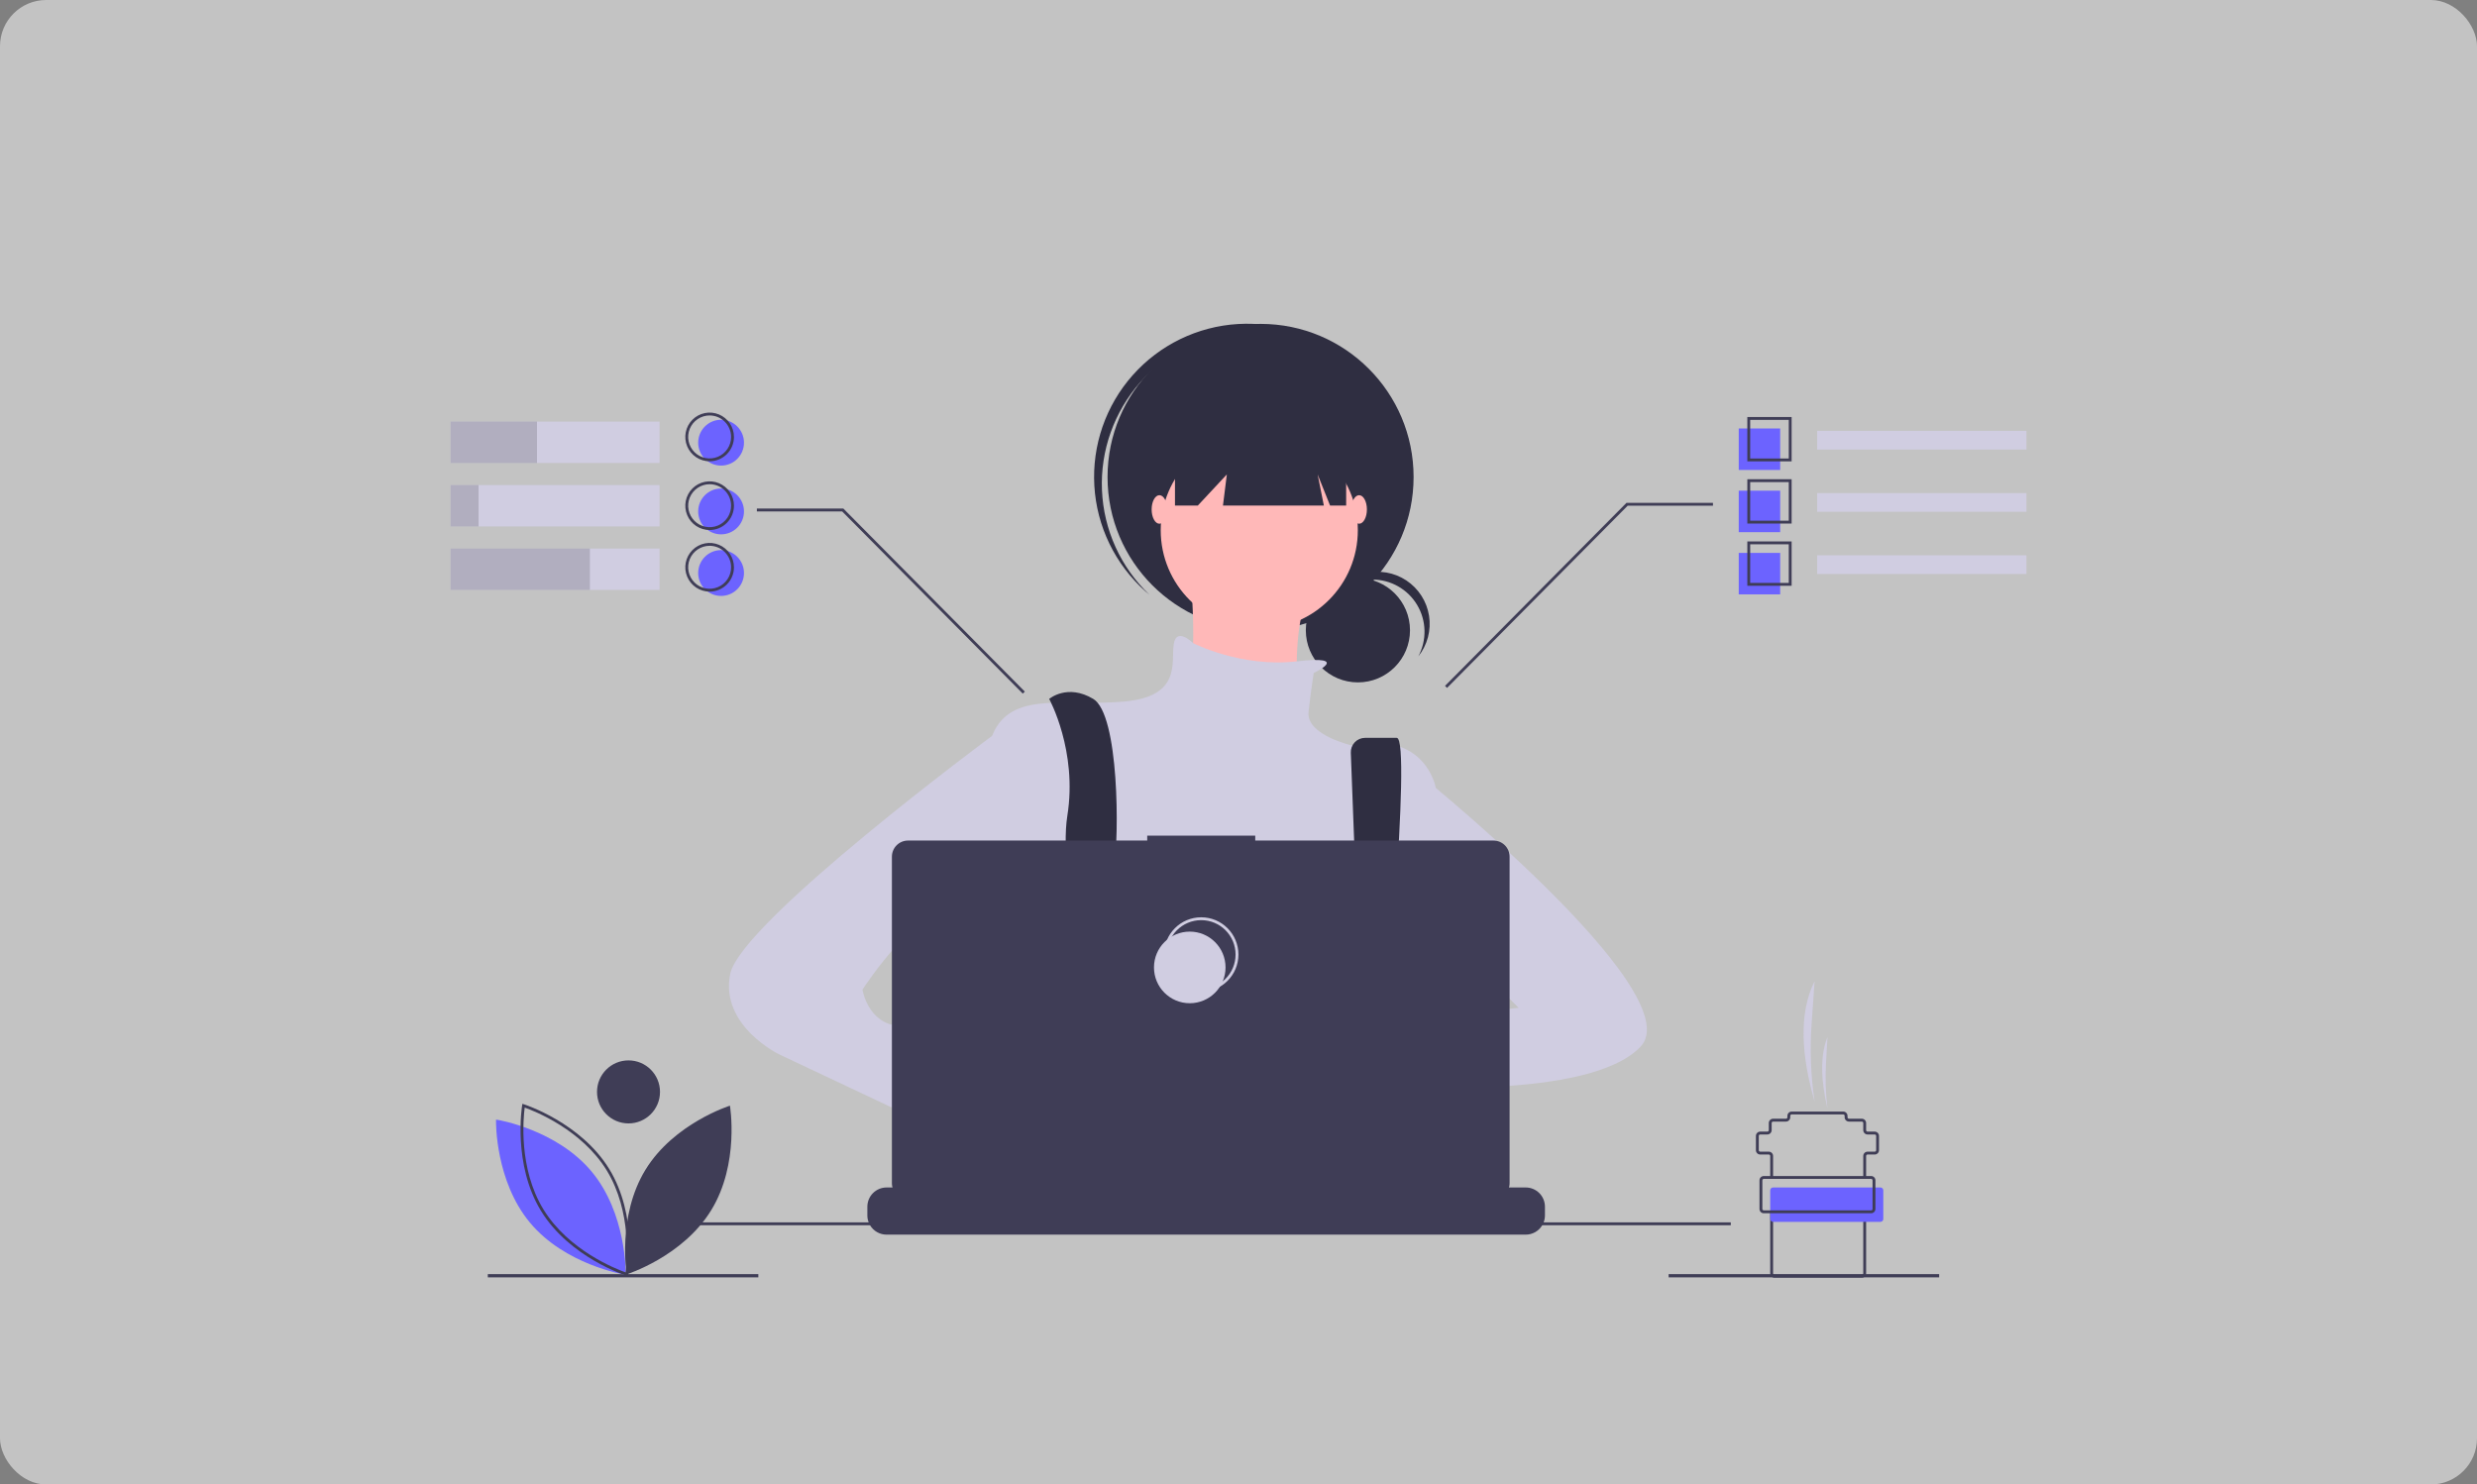<svg width="659" height="395" viewBox="0 0 659 395" fill="none" xmlns="http://www.w3.org/2000/svg">
<rect x="0" y="0" width="659" height="395" fill="#808080" stroke="none"/>
<rect width="659" height="395" rx="12.295" fill="white" fill-opacity="0.53"/>
<g clip-path="url(#clip0)">
<path d="M361.269 181.575C368.924 181.575 375.128 175.365 375.128 167.704C375.128 160.043 368.924 153.833 361.269 153.833C353.615 153.833 347.41 160.043 347.41 167.704C347.41 175.365 353.615 181.575 361.269 181.575Z" fill="#2F2E41"/>
<path d="M365.13 154.215C367.529 154.215 369.886 154.838 371.972 156.023C374.058 157.209 375.801 158.915 377.03 160.977C378.26 163.038 378.934 165.383 378.986 167.783C379.039 170.183 378.469 172.556 377.331 174.669C378.532 173.164 379.408 171.426 379.901 169.564C380.394 167.702 380.494 165.758 380.195 163.855C379.896 161.952 379.204 160.133 378.163 158.512C377.122 156.892 375.756 155.506 374.151 154.444C372.545 153.381 370.737 152.665 368.84 152.341C366.943 152.017 364.999 152.091 363.132 152.561C361.266 153.03 359.517 153.883 357.998 155.066C356.479 156.249 355.223 157.735 354.31 159.431C355.606 157.803 357.252 156.489 359.125 155.585C360.998 154.682 363.051 154.214 365.13 154.215V154.215Z" fill="#2F2E41"/>
<path d="M335.371 167.675C357.856 167.675 376.083 149.432 376.083 126.928C376.083 104.425 357.856 86.182 335.371 86.182C312.887 86.182 294.66 104.425 294.66 126.928C294.66 149.432 312.887 167.675 335.371 167.675Z" fill="#2F2E41"/>
<path d="M303.42 101.647C310.434 93.751 320.24 88.892 330.767 88.095C341.294 87.298 351.718 90.625 359.84 97.375C359.507 97.058 359.178 96.739 358.832 96.431C350.762 89.254 340.174 85.579 329.397 86.214C318.62 86.849 308.536 91.743 301.364 99.818C294.191 107.893 290.517 118.489 291.149 129.276C291.781 140.062 296.668 150.156 304.735 157.336C305.08 157.644 305.436 157.934 305.789 158.228C298.14 150.946 293.617 140.974 293.175 130.417C292.733 119.86 296.406 109.545 303.42 101.647V101.647Z" fill="#2F2E41"/>
<path d="M335.026 167.329C349.508 167.329 361.247 155.58 361.247 141.086C361.247 126.592 349.508 114.843 335.026 114.843C320.545 114.843 308.805 126.592 308.805 141.086C308.805 155.58 320.545 167.329 335.026 167.329Z" fill="#FFB8B8"/>
<path d="M316.396 149.373C316.396 149.373 319.846 181.141 314.326 184.595C308.805 188.048 346.067 192.882 346.067 192.882C346.067 192.882 340.547 158.351 354.347 149.373H316.396Z" fill="#FFB8B8"/>
<path d="M349.517 179.07C349.517 179.07 359.792 174.268 344.994 175.978C330.196 177.688 317.429 171.128 317.429 171.128C317.429 171.128 312.946 166.639 312.256 171.473C311.566 176.307 314.326 185.285 299.145 186.666C283.965 188.048 270.164 183.904 264.644 194.263C259.124 204.622 261.884 249.512 261.884 249.512C261.884 249.512 272.234 286.806 280.514 292.33C288.795 297.855 361.247 290.259 361.247 290.259L381.948 252.965V209.457C381.948 209.457 379.188 194.263 359.867 198.407C359.867 198.407 347.447 195.644 348.137 189.429C348.827 183.213 349.517 179.07 349.517 179.07Z" fill="#D0CDE1"/>
<path d="M283.253 318.722C283.679 316.862 283.965 315.81 283.965 315.81L283.744 314.297L281.471 298.847L280.515 292.33C288.793 288.877 290.865 272.992 290.865 272.992L291.177 272.805L292.59 271.959V271.955L297.662 268.91L297.765 268.849L299.814 270.213L303.976 272.992C318.537 283.709 333.365 283.518 342.516 281.83C348.109 280.797 351.586 279.208 351.586 279.208L361.624 275.858L361.936 275.755L362.244 275.801L368.131 276.692L368.238 276.712L368.725 276.784L367.362 286.217L365.386 299.925C370.607 302.692 375.248 307.891 379.308 314.297C380.206 315.715 381.077 317.19 381.92 318.722C383.017 320.704 384.064 322.766 385.061 324.877C385.183 325.129 385.301 325.384 385.419 325.639C385.804 326.466 386.185 327.301 386.554 328.14H281.425C281.562 327.297 281.699 326.493 281.833 325.719C281.839 325.693 281.845 325.666 281.848 325.639C281.897 325.38 281.943 325.129 281.985 324.877C282.449 322.362 282.899 320.262 283.253 318.722Z" fill="#2F2E41"/>
<path d="M279.134 185.976C279.134 185.976 286.725 199.788 283.965 217.053C281.204 234.319 292.245 277.137 292.245 277.137L300.525 275.065C300.525 275.065 295.005 239.153 296.385 230.866C297.765 222.578 297.765 190.119 290.865 185.976C283.965 181.832 279.134 185.976 279.134 185.976Z" fill="#2F2E41"/>
<path d="M359.382 200.33L362.282 276.792L367.803 280.245C367.803 280.245 375.738 196.335 371.598 196.335H363.174C362.659 196.335 362.149 196.44 361.676 196.643C361.203 196.846 360.776 197.144 360.421 197.518C360.066 197.891 359.791 198.333 359.613 198.817C359.434 199.3 359.356 199.815 359.382 200.33V200.33Z" fill="#2F2E41"/>
<path d="M296.04 275.41C297.945 275.41 299.49 273.864 299.49 271.957C299.49 270.05 297.945 268.504 296.04 268.504C294.135 268.504 292.59 270.05 292.59 271.957C292.59 273.864 294.135 275.41 296.04 275.41Z" fill="#6C63FF"/>
<path d="M365.042 278.863C366.948 278.863 368.493 277.317 368.493 275.41C368.493 273.503 366.948 271.957 365.042 271.957C363.137 271.957 361.592 273.503 361.592 275.41C361.592 277.317 363.137 278.863 365.042 278.863Z" fill="#6C63FF"/>
<path d="M312.6 108.281V134.525H318.673L326.401 126.237L325.366 134.525H352.208L350.552 126.237L353.864 134.525H358.142V108.281H312.6Z" fill="#2F2E41"/>
<path d="M308.46 139.359C309.604 139.359 310.53 137.659 310.53 135.561C310.53 133.463 309.604 131.763 308.46 131.763C307.317 131.763 306.39 133.463 306.39 135.561C306.39 137.659 307.317 139.359 308.46 139.359Z" fill="#FFB8B8"/>
<path d="M361.592 139.359C362.736 139.359 363.662 137.659 363.662 135.561C363.662 133.463 362.736 131.763 361.592 131.763C360.449 131.763 359.522 133.463 359.522 135.561C359.522 137.659 360.449 139.359 361.592 139.359Z" fill="#FFB8B8"/>
<path d="M375.738 275.065C375.738 275.065 344.342 269.195 342.272 279.554C340.201 289.913 377.118 285.424 377.118 285.424L375.738 275.065Z" fill="#FFB8B8"/>
<path d="M375.048 203.932C375.048 203.932 450.26 264.015 436.46 278.518C422.659 293.021 370.218 288.877 370.218 288.877L373.668 271.612L404.029 268.159L388.848 252.965L375.048 254.347V203.932Z" fill="#D0CDE1"/>
<path d="M263.954 304.071L273.614 311.668C273.614 311.668 280.514 333.077 290.865 326.861C301.215 320.646 281.204 298.546 281.204 298.546L269.474 294.402L263.954 304.071Z" fill="#FFB8B8"/>
<path d="M273.614 192.882L263.98 195.784C263.98 195.784 197.022 245.369 194.261 259.181C191.501 272.993 207.372 280.59 207.372 280.59L267.404 308.905L273.614 292.33L245.323 277.827C245.323 277.827 247.393 273.684 239.113 272.993C230.833 272.303 229.453 263.325 229.453 263.325C229.453 263.325 246.013 237.772 254.984 243.297C263.954 248.822 266.714 252.965 266.714 252.965L273.614 192.882Z" fill="#D0CDE1"/>
<path d="M411.028 321.089V323.402C411.029 324.037 410.911 324.667 410.681 325.258C410.579 325.522 410.455 325.777 410.312 326.02C409.858 326.783 409.214 327.414 408.443 327.852C407.672 328.291 406.8 328.521 405.914 328.521H235.871C234.984 328.521 234.113 328.291 233.342 327.852C232.571 327.414 231.927 326.783 231.473 326.02C231.329 325.777 231.206 325.522 231.103 325.258C230.873 324.667 230.756 324.037 230.757 323.402V321.089C230.757 320.417 230.889 319.751 231.146 319.13C231.403 318.509 231.779 317.944 232.254 317.469C232.729 316.994 233.293 316.617 233.914 316.36C234.534 316.102 235.199 315.97 235.871 315.97H245.672V314.892C245.672 314.864 245.678 314.836 245.689 314.81C245.699 314.784 245.715 314.761 245.735 314.741C245.755 314.721 245.778 314.705 245.804 314.695C245.83 314.684 245.858 314.678 245.886 314.678H251C251.028 314.678 251.056 314.684 251.081 314.695C251.107 314.705 251.131 314.721 251.151 314.741C251.17 314.761 251.186 314.784 251.197 314.81C251.208 314.836 251.213 314.864 251.213 314.892V315.97H254.408V314.892C254.408 314.864 254.413 314.836 254.424 314.81C254.435 314.784 254.45 314.761 254.47 314.741C254.49 314.721 254.514 314.705 254.539 314.695C254.565 314.684 254.593 314.678 254.621 314.678H259.735C259.763 314.678 259.791 314.684 259.817 314.695C259.843 314.705 259.866 314.721 259.886 314.741C259.906 314.761 259.922 314.784 259.932 314.81C259.943 314.836 259.948 314.864 259.948 314.892V315.97H263.147V314.892C263.147 314.864 263.152 314.836 263.163 314.81C263.174 314.784 263.19 314.761 263.209 314.741C263.229 314.721 263.253 314.705 263.279 314.695C263.305 314.684 263.332 314.678 263.36 314.678H268.474C268.502 314.678 268.53 314.684 268.556 314.695C268.582 314.705 268.605 314.721 268.625 314.741C268.645 314.761 268.661 314.784 268.671 314.81C268.682 314.836 268.688 314.864 268.688 314.892V315.97H271.882V314.892C271.882 314.864 271.888 314.836 271.899 314.81C271.909 314.784 271.925 314.761 271.945 314.741C271.965 314.721 271.988 314.705 272.014 314.695C272.04 314.684 272.068 314.678 272.096 314.678H277.21C277.238 314.678 277.265 314.684 277.291 314.695C277.317 314.705 277.341 314.721 277.361 314.741C277.38 314.761 277.396 314.784 277.407 314.81C277.417 314.836 277.423 314.864 277.423 314.892V315.97H280.618V314.892C280.618 314.864 280.623 314.836 280.634 314.81C280.645 314.784 280.66 314.761 280.68 314.741C280.7 314.721 280.723 314.705 280.749 314.695C280.775 314.684 280.803 314.678 280.831 314.678H285.945C285.973 314.678 286.001 314.684 286.027 314.695C286.053 314.705 286.076 314.721 286.096 314.741C286.116 314.761 286.131 314.784 286.142 314.81C286.153 314.836 286.158 314.864 286.158 314.892V315.97H289.357V314.892C289.357 314.864 289.362 314.836 289.373 314.81C289.384 314.784 289.399 314.761 289.419 314.741C289.439 314.721 289.463 314.705 289.489 314.695C289.514 314.684 289.542 314.678 289.57 314.678H294.684C294.712 314.678 294.74 314.684 294.766 314.695C294.792 314.705 294.815 314.721 294.835 314.741C294.855 314.761 294.871 314.784 294.881 314.81C294.892 314.836 294.898 314.864 294.897 314.892V315.97H298.092V314.892C298.092 314.864 298.098 314.836 298.108 314.81C298.119 314.784 298.135 314.761 298.155 314.741C298.174 314.721 298.198 314.705 298.224 314.695C298.25 314.684 298.278 314.678 298.306 314.678H338.365C338.393 314.678 338.421 314.684 338.447 314.695C338.472 314.705 338.496 314.721 338.516 314.741C338.536 314.761 338.551 314.784 338.562 314.81C338.573 314.836 338.578 314.864 338.578 314.892V315.97H341.777V314.892C341.777 314.864 341.782 314.836 341.793 314.81C341.804 314.784 341.819 314.761 341.839 314.741C341.859 314.721 341.882 314.705 341.908 314.695C341.934 314.684 341.962 314.678 341.99 314.678H347.104C347.16 314.679 347.214 314.702 347.254 314.742C347.294 314.781 347.317 314.835 347.317 314.892V315.97H350.512V314.892C350.512 314.864 350.518 314.836 350.528 314.81C350.539 314.784 350.555 314.761 350.574 314.741C350.594 314.721 350.618 314.705 350.644 314.695C350.67 314.684 350.697 314.678 350.725 314.678H355.839C355.867 314.678 355.895 314.684 355.921 314.695C355.947 314.705 355.97 314.721 355.99 314.741C356.01 314.761 356.026 314.784 356.036 314.81C356.047 314.836 356.053 314.864 356.053 314.892V315.97H359.247V314.892C359.247 314.864 359.253 314.836 359.264 314.81C359.274 314.784 359.29 314.761 359.31 314.741C359.33 314.721 359.353 314.705 359.379 314.695C359.405 314.684 359.433 314.678 359.461 314.678H364.575C364.603 314.678 364.631 314.684 364.656 314.695C364.682 314.705 364.706 314.721 364.726 314.741C364.745 314.761 364.761 314.784 364.772 314.81C364.783 314.836 364.788 314.864 364.788 314.892V315.97H367.987V314.892C367.987 314.864 367.992 314.836 368.003 314.81C368.013 314.784 368.029 314.761 368.049 314.741C368.069 314.721 368.092 314.705 368.118 314.695C368.144 314.684 368.172 314.678 368.2 314.678H373.314C373.37 314.679 373.423 314.702 373.463 314.742C373.502 314.782 373.524 314.836 373.523 314.892V315.97H376.722V314.892C376.722 314.864 376.727 314.836 376.738 314.81C376.749 314.784 376.765 314.761 376.784 314.741C376.804 314.721 376.828 314.705 376.854 314.695C376.879 314.684 376.907 314.678 376.935 314.678H382.049C382.077 314.678 382.105 314.684 382.131 314.695C382.157 314.705 382.18 314.721 382.2 314.741C382.22 314.761 382.236 314.784 382.246 314.81C382.257 314.836 382.263 314.864 382.263 314.892V315.97H385.457V314.892C385.457 314.864 385.463 314.836 385.474 314.81C385.484 314.784 385.5 314.761 385.52 314.741C385.54 314.721 385.563 314.705 385.589 314.695C385.615 314.684 385.643 314.678 385.671 314.678H390.785C390.813 314.678 390.84 314.684 390.866 314.695C390.892 314.705 390.916 314.721 390.936 314.741C390.955 314.761 390.971 314.784 390.982 314.81C390.992 314.836 390.998 314.864 390.998 314.892V315.97H405.914C406.585 315.97 407.25 316.102 407.871 316.36C408.491 316.617 409.055 316.994 409.53 317.469C410.005 317.944 410.382 318.509 410.639 319.13C410.896 319.751 411.028 320.417 411.028 321.089V321.089Z" fill="#3F3D56"/>
<path d="M460.473 325.256H181.352V326.019H460.473V325.256Z" fill="#3F3D56"/>
<path d="M397.335 223.662H333.955V222.355H305.216V223.662H241.575C240.438 223.662 239.347 224.114 238.543 224.919C237.739 225.724 237.288 226.815 237.288 227.953V314.814C237.288 315.952 237.739 317.043 238.543 317.848C239.347 318.653 240.438 319.105 241.575 319.105H397.335C398.472 319.105 399.563 318.653 400.367 317.848C401.171 317.043 401.622 315.952 401.622 314.814V227.953C401.622 227.389 401.511 226.832 401.296 226.311C401.081 225.79 400.765 225.317 400.367 224.919C399.969 224.52 399.496 224.204 398.976 223.989C398.456 223.773 397.898 223.662 397.335 223.662V223.662Z" fill="#3F3D56"/>
<path d="M319.58 263.515C324.837 263.515 329.099 259.25 329.099 253.988C329.099 248.725 324.837 244.46 319.58 244.46C314.322 244.46 310.06 248.725 310.06 253.988C310.06 259.25 314.322 263.515 319.58 263.515Z" stroke="#D0CDE1" stroke-width="0.762" stroke-miterlimit="10"/>
<path d="M316.533 266.945C321.791 266.945 326.053 262.68 326.053 257.418C326.053 252.155 321.791 247.89 316.533 247.89C311.276 247.89 307.014 252.155 307.014 257.418C307.014 262.68 311.276 266.945 316.533 266.945Z" fill="#D0CDE1"/>
<path d="M201.752 339.028H129.782V339.89H201.752V339.028Z" fill="#3F3D56"/>
<path d="M515.905 339.028H443.936V339.89H515.905V339.028Z" fill="#3F3D56"/>
<path d="M171.715 311.27C164.133 323.659 166.741 339.069 166.741 339.069C166.741 339.069 181.643 334.393 189.225 322.004C196.807 309.616 194.198 294.205 194.198 294.205C194.198 294.205 179.297 298.881 171.715 311.27Z" fill="#3F3D56"/>
<path d="M166.432 339.171L166.001 339.103C165.845 339.078 150.328 336.505 141.035 325.377C131.742 314.249 131.966 298.508 131.969 298.351L131.978 297.914L132.409 297.982C132.565 298.007 148.082 300.58 157.375 311.709C166.668 322.837 166.444 338.577 166.441 338.735L166.432 339.171Z" fill="#6C63FF"/>
<path d="M167.044 339.563L166.628 339.432C166.477 339.385 151.502 334.571 143.933 322.204C136.364 309.836 138.883 294.297 138.909 294.142L138.982 293.711L139.398 293.842C139.549 293.889 154.524 298.703 162.093 311.071C169.662 323.438 167.143 338.977 167.117 339.132L167.044 339.563ZM139.596 294.714C139.252 297.322 137.878 310.849 144.583 321.805C151.288 332.761 163.952 337.682 166.43 338.56C166.775 335.952 168.149 322.425 161.443 311.469C154.738 300.513 142.074 295.592 139.596 294.714H139.596Z" fill="#3F3D56"/>
<path d="M167.214 298.926C171.841 298.926 175.592 295.172 175.592 290.541C175.592 285.91 171.841 282.156 167.214 282.156C162.588 282.156 158.837 285.91 158.837 290.541C158.837 295.172 162.588 298.926 167.214 298.926Z" fill="#3F3D56"/>
<path d="M272.11 184.562L224.052 136.083H201.364V135.321H224.37L224.482 135.434L272.652 184.026L272.11 184.562Z" fill="#3F3D56"/>
<path d="M384.986 183.038L433.044 134.559H455.733V133.796H432.726L432.614 133.909L384.444 182.502L384.986 183.038Z" fill="#3F3D56"/>
<path d="M175.47 112.182H119.874V123.188H175.47V112.182Z" fill="#D0CDE1"/>
<path d="M175.47 129.07H119.874V140.076H175.47V129.07Z" fill="#D0CDE1"/>
<path d="M175.47 145.958H119.874V156.964H175.47V145.958Z" fill="#D0CDE1"/>
<path opacity="0.15" d="M142.873 112.182H119.874V123.188H142.873V112.182Z" fill="black"/>
<path opacity="0.15" d="M127.32 129.07H119.874V140.076H127.32V129.07Z" fill="black"/>
<path opacity="0.15" d="M156.938 145.958H119.874V156.964H156.938V145.958Z" fill="black"/>
<path d="M539.126 114.655H483.445V119.621H539.126V114.655Z" fill="#D0CDE1"/>
<path d="M473.613 114.012H462.587V125.048H473.613V114.012Z" fill="#6C63FF"/>
<path d="M473.613 130.565H462.587V141.601H473.613V130.565Z" fill="#6C63FF"/>
<path d="M473.613 147.118H462.587V158.154H473.613V147.118Z" fill="#6C63FF"/>
<path d="M476.659 122.761H464.872V110.963H476.659V122.761ZM465.633 121.999H475.897V111.725H465.633V121.999Z" fill="#3F3D56"/>
<path d="M539.126 131.208H483.445V136.174H539.126V131.208Z" fill="#D0CDE1"/>
<path d="M476.659 139.314H464.872V127.516H476.659V139.314ZM465.633 138.552H475.897V128.279H465.633V138.552Z" fill="#3F3D56"/>
<path d="M539.126 147.761H483.445V152.727H539.126V147.761Z" fill="#D0CDE1"/>
<path d="M476.659 155.867H464.872V144.069H476.659V155.867ZM465.633 155.105H475.897V144.832H465.633V155.105Z" fill="#3F3D56"/>
<path d="M191.844 123.887C195.209 123.887 197.936 121.157 197.936 117.789C197.936 114.422 195.209 111.691 191.844 111.691C188.479 111.691 185.751 114.422 185.751 117.789C185.751 121.157 188.479 123.887 191.844 123.887Z" fill="#6C63FF"/>
<path d="M191.844 142.181C195.209 142.181 197.936 139.451 197.936 136.083C197.936 132.715 195.209 129.985 191.844 129.985C188.479 129.985 185.751 132.715 185.751 136.083C185.751 139.451 188.479 142.181 191.844 142.181Z" fill="#6C63FF"/>
<path d="M191.844 158.569C195.209 158.569 197.936 155.839 197.936 152.471C197.936 149.103 195.209 146.373 191.844 146.373C188.479 146.373 185.751 149.103 185.751 152.471C185.751 155.839 188.479 158.569 191.844 158.569Z" fill="#6C63FF"/>
<path d="M188.797 122.744C187.517 122.744 186.266 122.364 185.201 121.652C184.136 120.94 183.307 119.928 182.817 118.744C182.327 117.56 182.199 116.258 182.448 115.001C182.698 113.744 183.315 112.59 184.22 111.683C185.125 110.777 186.279 110.16 187.535 109.91C188.79 109.66 190.092 109.789 191.275 110.279C192.458 110.769 193.469 111.6 194.18 112.665C194.891 113.731 195.271 114.983 195.271 116.265C195.269 117.983 194.586 119.629 193.373 120.844C192.159 122.059 190.514 122.742 188.797 122.744V122.744ZM188.797 110.548C187.668 110.548 186.563 110.883 185.624 111.511C184.685 112.14 183.953 113.032 183.52 114.077C183.088 115.122 182.975 116.271 183.195 117.38C183.416 118.489 183.96 119.508 184.759 120.307C185.557 121.107 186.575 121.651 187.683 121.872C188.791 122.092 189.94 121.979 190.983 121.546C192.027 121.114 192.919 120.381 193.547 119.441C194.174 118.501 194.509 117.395 194.509 116.265C194.508 114.749 193.905 113.296 192.834 112.224C191.764 111.153 190.312 110.55 188.797 110.548V110.548Z" fill="#3F3D56"/>
<path d="M188.797 141.037C187.517 141.037 186.266 140.657 185.201 139.946C184.136 139.234 183.307 138.222 182.817 137.038C182.327 135.854 182.199 134.551 182.448 133.294C182.698 132.038 183.315 130.883 184.22 129.977C185.125 129.071 186.279 128.454 187.535 128.204C188.79 127.954 190.092 128.082 191.275 128.573C192.458 129.063 193.469 129.893 194.18 130.959C194.891 132.024 195.271 133.277 195.271 134.558C195.269 136.276 194.586 137.923 193.373 139.138C192.159 140.352 190.514 141.036 188.797 141.037V141.037ZM188.797 128.842C187.668 128.842 186.563 129.177 185.624 129.805C184.685 130.433 183.953 131.326 183.52 132.371C183.088 133.415 182.975 134.565 183.195 135.674C183.416 136.783 183.96 137.801 184.759 138.601C185.557 139.4 186.575 139.945 187.683 140.165C188.791 140.386 189.94 140.273 190.983 139.84C192.027 139.407 192.919 138.675 193.547 137.735C194.174 136.794 194.509 135.689 194.509 134.558C194.508 133.043 193.905 131.59 192.834 130.518C191.764 129.446 190.312 128.843 188.797 128.842Z" fill="#3F3D56"/>
<path d="M188.797 157.425C187.517 157.425 186.266 157.045 185.201 156.334C184.136 155.622 183.307 154.61 182.817 153.426C182.327 152.242 182.199 150.939 182.448 149.682C182.698 148.426 183.315 147.271 184.22 146.365C185.125 145.459 186.279 144.842 187.535 144.592C188.79 144.342 190.092 144.47 191.275 144.961C192.458 145.451 193.469 146.281 194.18 147.347C194.891 148.412 195.271 149.665 195.271 150.946C195.269 152.664 194.586 154.311 193.373 155.526C192.159 156.74 190.514 157.424 188.797 157.425V157.425ZM188.797 145.23C187.668 145.23 186.563 145.565 185.624 146.193C184.685 146.821 183.953 147.714 183.52 148.759C183.088 149.803 182.975 150.953 183.195 152.062C183.416 153.171 183.96 154.189 184.759 154.989C185.557 155.788 186.575 156.333 187.683 156.553C188.791 156.774 189.94 156.661 190.983 156.228C192.027 155.795 192.919 155.063 193.547 154.123C194.174 153.182 194.509 152.077 194.509 150.946C194.508 149.431 193.905 147.978 192.834 146.906C191.764 145.834 190.312 145.231 188.797 145.23V145.23Z" fill="#3F3D56"/>
<path d="M496.477 313.303H495.716V307.586C495.716 307.283 495.836 306.992 496.051 306.778C496.265 306.563 496.555 306.443 496.858 306.443H498.762C498.863 306.442 498.96 306.402 499.031 306.331C499.103 306.259 499.143 306.162 499.143 306.061V302.25C499.143 302.149 499.103 302.052 499.031 301.981C498.96 301.909 498.863 301.869 498.762 301.869H496.858C496.555 301.869 496.265 301.748 496.051 301.534C495.836 301.32 495.716 301.029 495.716 300.726V298.82C495.716 298.719 495.675 298.622 495.604 298.551C495.533 298.479 495.436 298.439 495.335 298.439H491.908C491.605 298.439 491.315 298.318 491.1 298.104C490.886 297.889 490.766 297.599 490.765 297.296V296.915C490.765 296.814 490.725 296.717 490.654 296.645C490.582 296.574 490.486 296.534 490.385 296.533H476.676C476.575 296.534 476.478 296.574 476.407 296.645C476.335 296.717 476.295 296.814 476.295 296.915V297.296C476.295 297.599 476.174 297.889 475.96 298.104C475.746 298.318 475.456 298.439 475.153 298.439H471.726C471.625 298.439 471.528 298.479 471.457 298.551C471.385 298.622 471.345 298.719 471.345 298.82V300.726C471.345 301.029 471.224 301.32 471.01 301.534C470.796 301.748 470.505 301.869 470.203 301.869H468.299C468.198 301.869 468.101 301.909 468.029 301.981C467.958 302.052 467.918 302.149 467.918 302.25V306.061C467.918 306.162 467.958 306.259 468.029 306.331C468.101 306.402 468.198 306.442 468.299 306.443H470.583C470.886 306.443 471.177 306.563 471.391 306.778C471.605 306.992 471.725 307.283 471.726 307.586V313.303H470.964V307.586C470.964 307.485 470.924 307.388 470.853 307.316C470.781 307.245 470.684 307.205 470.583 307.205H468.299C467.996 307.204 467.705 307.084 467.491 306.87C467.277 306.655 467.157 306.365 467.156 306.061V302.25C467.157 301.947 467.277 301.656 467.491 301.442C467.705 301.228 467.996 301.107 468.299 301.107H470.203C470.304 301.107 470.4 301.067 470.472 300.995C470.543 300.924 470.583 300.827 470.583 300.726V298.82C470.584 298.517 470.704 298.226 470.918 298.012C471.133 297.798 471.423 297.677 471.726 297.677H475.153C475.254 297.677 475.351 297.637 475.422 297.565C475.493 297.494 475.534 297.397 475.534 297.296V296.915C475.534 296.611 475.654 296.321 475.869 296.106C476.083 295.892 476.373 295.772 476.676 295.771H490.385C490.687 295.772 490.978 295.892 491.192 296.106C491.406 296.321 491.527 296.611 491.527 296.915V297.296C491.527 297.397 491.567 297.494 491.639 297.565C491.71 297.637 491.807 297.677 491.908 297.677H495.335C495.638 297.677 495.928 297.798 496.142 298.012C496.356 298.226 496.477 298.517 496.477 298.82V300.726C496.477 300.827 496.517 300.924 496.589 300.995C496.66 301.067 496.757 301.107 496.858 301.107H498.762C499.065 301.107 499.355 301.228 499.569 301.442C499.784 301.656 499.904 301.947 499.904 302.25V306.061C499.904 306.365 499.784 306.655 499.569 306.87C499.355 307.084 499.065 307.204 498.762 307.205H496.858C496.757 307.205 496.66 307.245 496.589 307.316C496.517 307.388 496.477 307.485 496.477 307.586V313.303Z" fill="#3F3D56"/>
<path d="M495.335 339.981H472.107C471.804 339.981 471.513 339.86 471.299 339.646C471.085 339.431 470.965 339.141 470.964 338.838V322.449H471.726V338.838C471.726 338.939 471.766 339.035 471.837 339.107C471.909 339.178 472.006 339.219 472.107 339.219H495.335C495.436 339.219 495.533 339.178 495.604 339.107C495.675 339.035 495.716 338.939 495.716 338.838V322.449H496.477V338.838C496.477 339.141 496.356 339.431 496.142 339.646C495.928 339.86 495.638 339.981 495.335 339.981V339.981Z" fill="#3F3D56"/>
<path d="M500.285 315.97H471.726C471.305 315.97 470.964 316.312 470.964 316.733V324.355C470.964 324.776 471.305 325.117 471.726 325.117H500.285C500.706 325.117 501.047 324.776 501.047 324.355V316.733C501.047 316.312 500.706 315.97 500.285 315.97Z" fill="#6C63FF"/>
<path d="M497.81 322.831H469.251C468.948 322.83 468.657 322.71 468.443 322.495C468.229 322.281 468.109 321.99 468.108 321.687V314.065C468.109 313.762 468.229 313.471 468.443 313.257C468.657 313.042 468.948 312.922 469.251 312.922H497.81C498.113 312.922 498.403 313.042 498.617 313.257C498.832 313.471 498.952 313.762 498.952 314.065V321.687C498.952 321.99 498.832 322.281 498.617 322.495C498.403 322.71 498.113 322.83 497.81 322.831ZM469.251 313.684C469.15 313.684 469.053 313.724 468.981 313.796C468.91 313.867 468.87 313.964 468.87 314.065V321.687C468.87 321.788 468.91 321.885 468.981 321.957C469.053 322.028 469.15 322.068 469.251 322.068H497.81C497.911 322.068 498.008 322.028 498.079 321.957C498.151 321.885 498.191 321.788 498.191 321.687V314.065C498.191 313.964 498.151 313.867 498.079 313.796C498.008 313.724 497.911 313.684 497.81 313.684H469.251Z" fill="#3F3D56"/>
<path d="M482.769 293.103C481.756 286.278 481.489 279.363 481.971 272.481L482.769 261.089C478.374 269.842 479.367 281.362 482.769 293.103V293.103Z" fill="#D0CDE1"/>
<path d="M486.196 295.009C485.709 290.936 485.58 286.829 485.812 282.734L486.196 275.953C484.081 281.163 484.559 288.02 486.196 295.009Z" fill="#D0CDE1"/>
</g>
<defs>
<clipPath id="clip0">
<rect width="419.252" height="253.844" fill="white" transform="translate(119.874 86.137)"/>
</clipPath>
</defs>
</svg>
